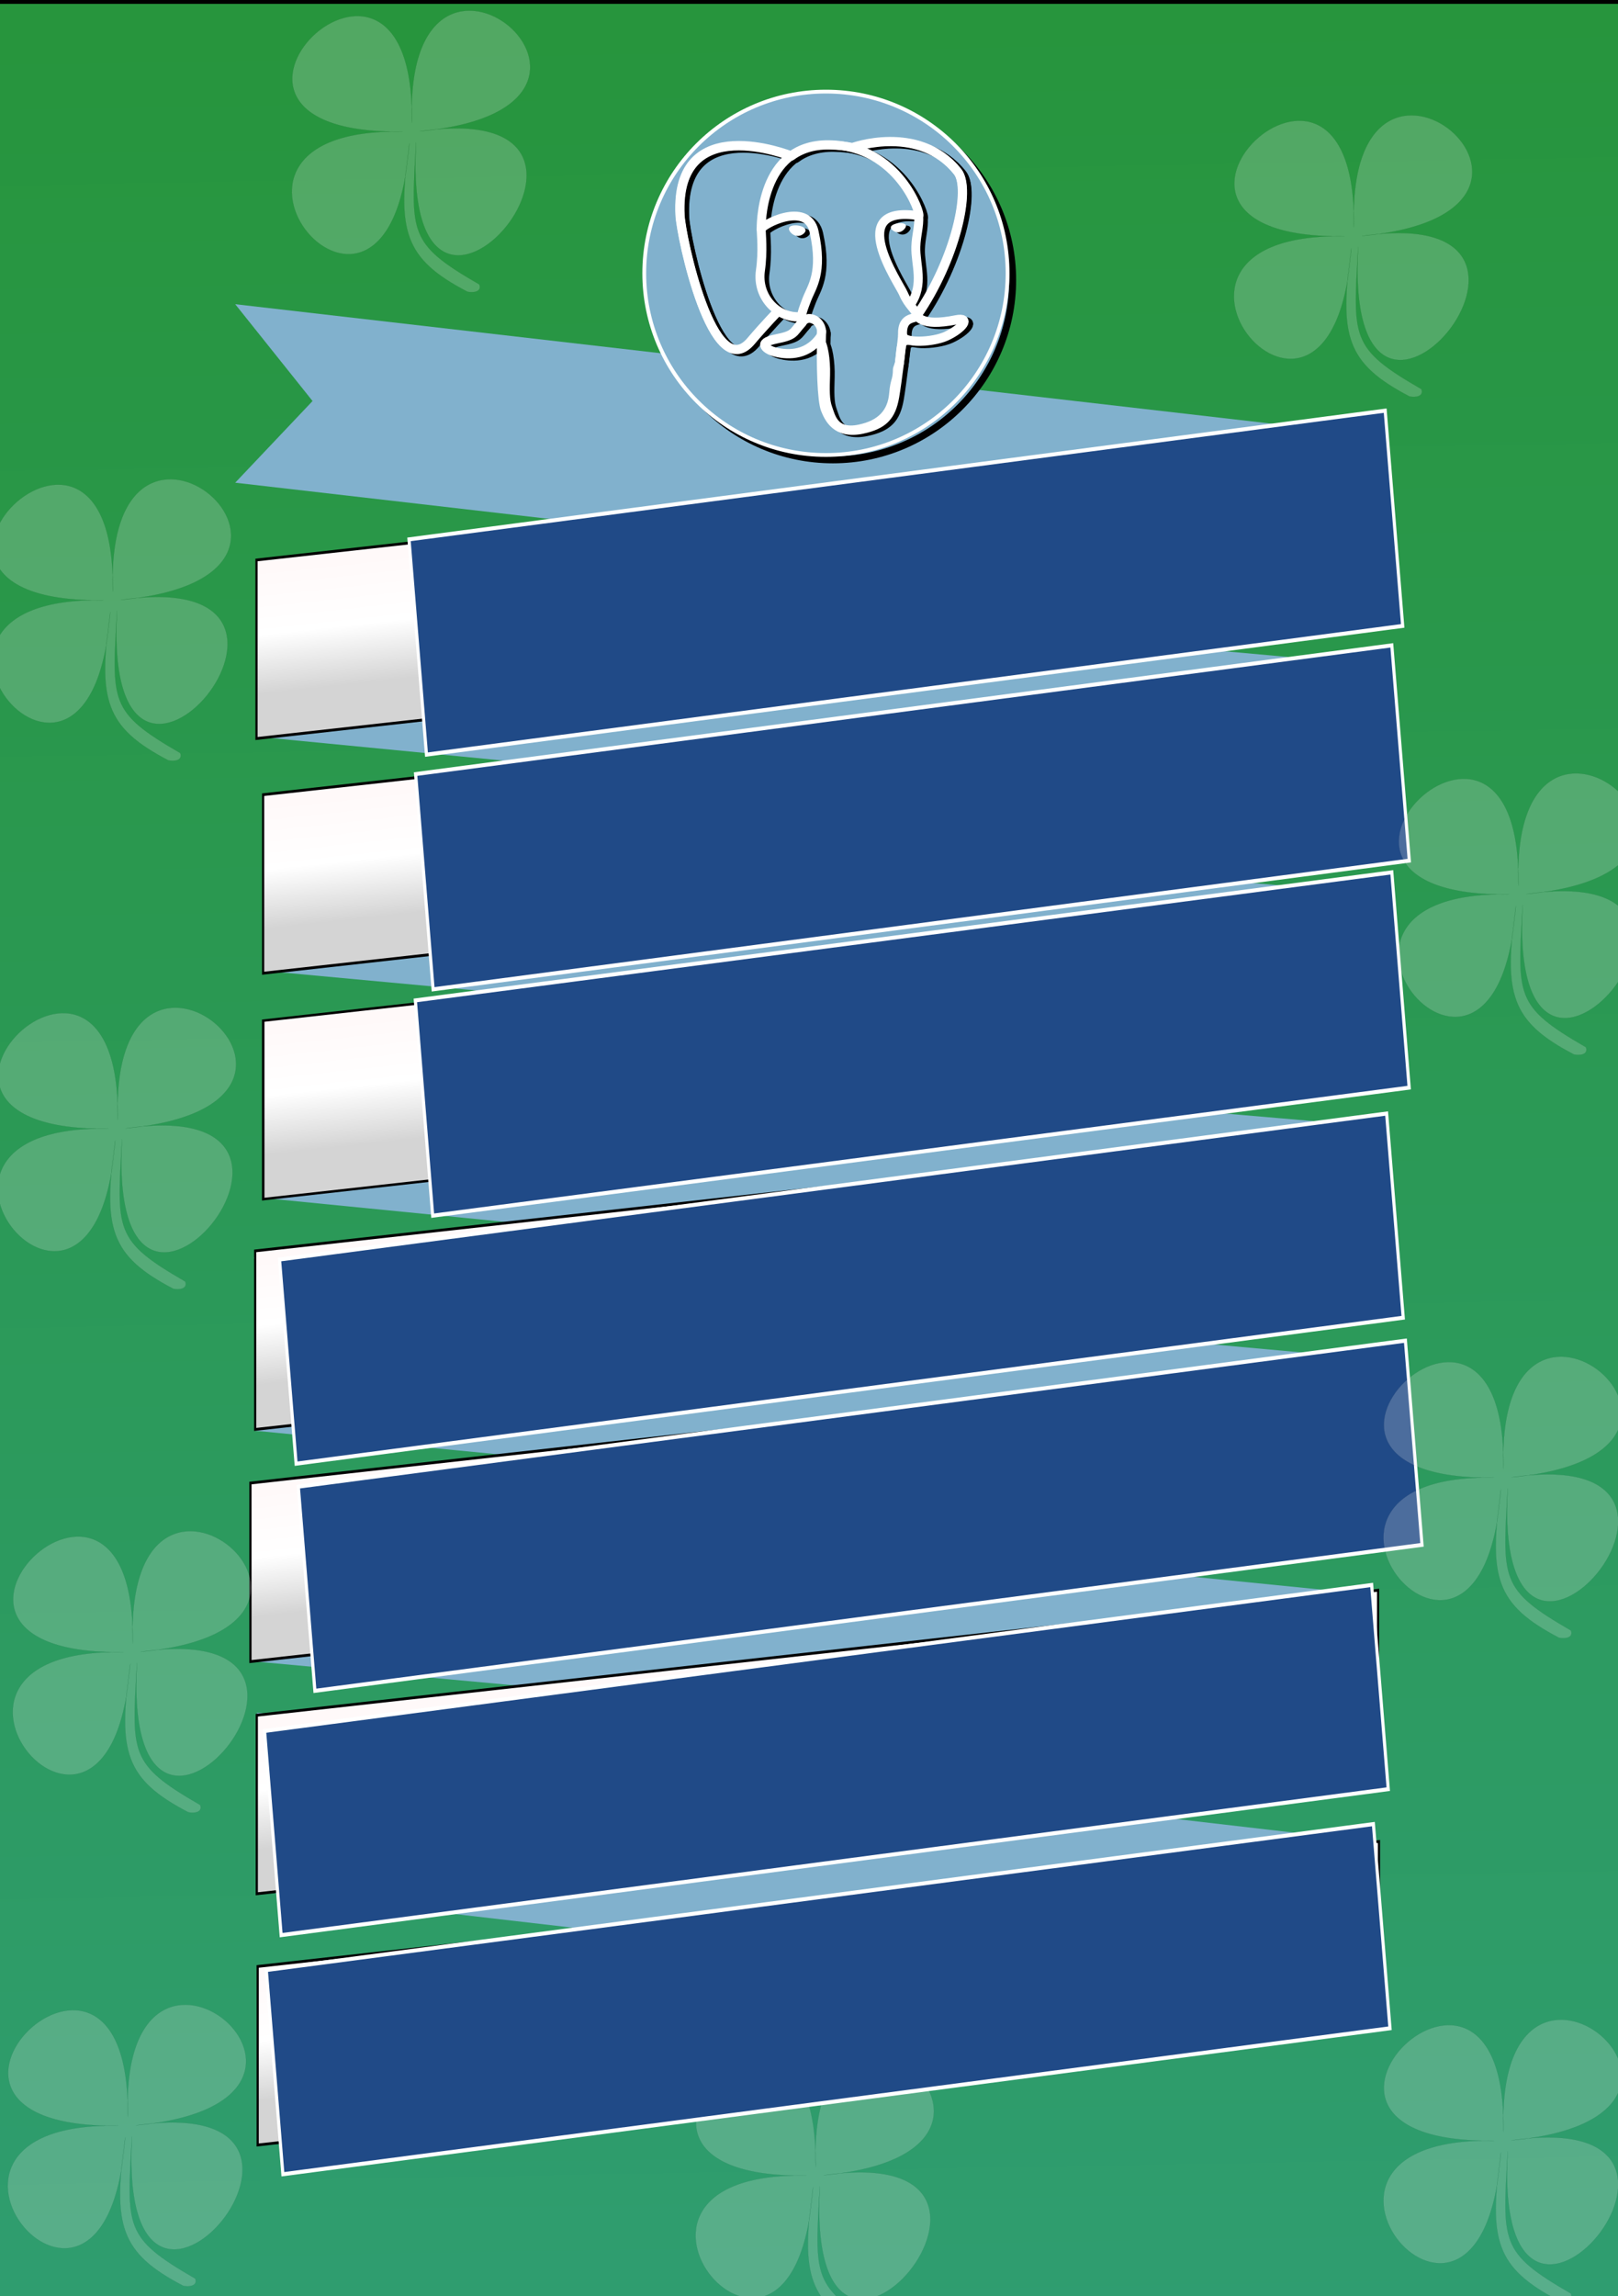 <?xml version="1.0" encoding="UTF-8" standalone="no"?>
<!-- Created with Inkscape (http://www.inkscape.org/) -->

<svg
   xmlns:dc="http://purl.org/dc/elements/1.1/"
   xmlns:cc="http://creativecommons.org/ns#"
   xmlns:rdf="http://www.w3.org/1999/02/22-rdf-syntax-ns#"
   xmlns:svg="http://www.w3.org/2000/svg"
   xmlns="http://www.w3.org/2000/svg"
   xmlns:xlink="http://www.w3.org/1999/xlink"
   xmlns:sodipodi="http://sodipodi.sourceforge.net/DTD/sodipodi-0.dtd"
   xmlns:inkscape="http://www.inkscape.org/namespaces/inkscape"
   width="524.409"
   height="744.094"
   id="svg4103"
   version="1.1"
   inkscape:version="0.48.4 r9939"
   sodipodi:docname="flyer_pgconfeu_2013.v3.svg">
  <defs
     id="defs4105">
    <linearGradient
       id="linearGradient3889">
      <stop
         id="stop3891"
         offset="0"
         style="stop-color:#27953d;stop-opacity:1;" />
      <stop
         style="stop-color:#2f9d70;stop-opacity:1;"
         offset="0.99"
         id="stop3893" />
      <stop
         id="stop3895"
         offset="1"
         style="stop-color:#21b672;stop-opacity:0;" />
    </linearGradient>
    <linearGradient
       id="linearGradient4958">
      <stop
         style="stop-color:#fff9f9;stop-opacity:1;"
         offset="0"
         id="stop4960" />
      <stop
         id="stop4962"
         offset="0.526"
         style="stop-color:#ffffff;stop-opacity:1;" />
      <stop
         id="stop4964"
         offset="1"
         style="stop-color:#d4d4d4;stop-opacity:1;" />
    </linearGradient>
    <linearGradient
       id="linearGradient4874">
      <stop
         style="stop-color:#477ec6;stop-opacity:1;"
         offset="0"
         id="stop4876" />
      <stop
         id="stop4882"
         offset="0.99"
         style="stop-color:#1f4a87;stop-opacity:1" />
      <stop
         style="stop-color:#3364a4;stop-opacity:0;"
         offset="1"
         id="stop4878" />
    </linearGradient>
    <linearGradient
       id="linearGradient4866">
      <stop
         style="stop-color:#1b4181;stop-opacity:1;"
         offset="0"
         id="stop4868" />
      <stop
         style="stop-color:#1d4145;stop-opacity:1;"
         offset="1"
         id="stop4870" />
    </linearGradient>
    <linearGradient
       id="linearGradient4666">
      <stop
         id="stop4954"
         offset="0"
         style="stop-color:#fff9f9;stop-opacity:1;" />
      <stop
         style="stop-color:#ffffff;stop-opacity:1;"
         offset="0.75"
         id="stop4956" />
      <stop
         style="stop-color:#9c9c9c;stop-opacity:1;"
         offset="1"
         id="stop4670" />
    </linearGradient>
    <linearGradient
       inkscape:collect="always"
       xlink:href="#linearGradient4958"
       id="linearGradient4672"
       x1="111.591"
       y1="223.913"
       x2="115.839"
       y2="273.584"
       gradientUnits="userSpaceOnUse" />
    <linearGradient
       inkscape:collect="always"
       xlink:href="#linearGradient4958"
       id="linearGradient4676"
       x1="365.978"
       y1="289.16"
       x2="375.869"
       y2="383.104"
       gradientUnits="userSpaceOnUse"
       gradientTransform="translate(-1.616,1.616)" />
    <linearGradient
       inkscape:collect="always"
       xlink:href="#linearGradient4958"
       id="linearGradient4678"
       x1="379.11"
       y1="473.048"
       x2="396.072"
       y2="624.571"
       gradientUnits="userSpaceOnUse" />
    <linearGradient
       inkscape:collect="always"
       xlink:href="#linearGradient4666"
       id="linearGradient4680"
       x1="367.998"
       y1="567.517"
       x2="398.092"
       y2="700.857"
       gradientUnits="userSpaceOnUse" />
    <linearGradient
       inkscape:collect="always"
       xlink:href="#linearGradient4666"
       id="linearGradient4682"
       x1="370.726"
       y1="659.413"
       x2="388.909"
       y2="776.591"
       gradientUnits="userSpaceOnUse" />
    <linearGradient
       inkscape:collect="always"
       xlink:href="#linearGradient4666"
       id="linearGradient4684"
       x1="372.039"
       y1="755.445"
       x2="397.082"
       y2="881.715"
       gradientUnits="userSpaceOnUse"
       gradientTransform="translate(2,10)" />
    <filter
       inkscape:collect="always"
       id="filter4802"
       color-interpolation-filters="sRGB">
      <feGaussianBlur
         inkscape:collect="always"
         stdDeviation="1.936"
         id="feGaussianBlur4804" />
    </filter>
    <linearGradient
       inkscape:collect="always"
       xlink:href="#linearGradient3889"
       id="linearGradient4880"
       x1="317.143"
       y1="-53.352"
       x2="337.143"
       y2="1109.505"
       gradientUnits="userSpaceOnUse"
       gradientTransform="matrix(0.627,0,0,0.643,45.341,352.152)" />
    <linearGradient
       inkscape:collect="always"
       xlink:href="#linearGradient4958"
       id="linearGradient5863"
       gradientUnits="userSpaceOnUse"
       x1="373.049"
       y1="382.619"
       x2="381.858"
       y2="450.042" />
    <linearGradient
       inkscape:collect="always"
       xlink:href="#linearGradient4958-8"
       id="linearGradient4672-4"
       x1="111.591"
       y1="223.913"
       x2="115.839"
       y2="273.584"
       gradientUnits="userSpaceOnUse" />
    <linearGradient
       id="linearGradient4958-8">
      <stop
         style="stop-color:#fff9f9;stop-opacity:1;"
         offset="0"
         id="stop4960-9" />
      <stop
         id="stop4962-0"
         offset="0.526"
         style="stop-color:#ffffff;stop-opacity:1;" />
      <stop
         id="stop4964-2"
         offset="1"
         style="stop-color:#d4d4d4;stop-opacity:1;" />
    </linearGradient>
    <linearGradient
       inkscape:collect="always"
       xlink:href="#linearGradient4958-8-7"
       id="linearGradient4672-4-8"
       x1="111.591"
       y1="223.913"
       x2="115.839"
       y2="273.584"
       gradientUnits="userSpaceOnUse" />
    <linearGradient
       id="linearGradient4958-8-7">
      <stop
         style="stop-color:#fff9f9;stop-opacity:1;"
         offset="0"
         id="stop4960-9-4" />
      <stop
         id="stop4962-0-5"
         offset="0.526"
         style="stop-color:#ffffff;stop-opacity:1;" />
      <stop
         id="stop4964-2-3"
         offset="1"
         style="stop-color:#d4d4d4;stop-opacity:1;" />
    </linearGradient>
    <linearGradient
       inkscape:collect="always"
       xlink:href="#linearGradient4958-8-2"
       id="linearGradient4672-4-4"
       x1="111.591"
       y1="223.913"
       x2="115.839"
       y2="273.584"
       gradientUnits="userSpaceOnUse" />
    <linearGradient
       id="linearGradient4958-8-2">
      <stop
         style="stop-color:#fff9f9;stop-opacity:1;"
         offset="0"
         id="stop4960-9-3" />
      <stop
         id="stop4962-0-8"
         offset="0.526"
         style="stop-color:#ffffff;stop-opacity:1;" />
      <stop
         id="stop4964-2-1"
         offset="1"
         style="stop-color:#d4d4d4;stop-opacity:1;" />
    </linearGradient>
    <linearGradient
       inkscape:collect="always"
       xlink:href="#linearGradient4958-8-7"
       id="linearGradient6968"
       gradientUnits="userSpaceOnUse"
       x1="111.591"
       y1="223.913"
       x2="115.839"
       y2="273.584" />
    <linearGradient
       inkscape:collect="always"
       xlink:href="#linearGradient4958-8-2"
       id="linearGradient6970"
       gradientUnits="userSpaceOnUse"
       x1="111.591"
       y1="223.913"
       x2="115.839"
       y2="273.584" />
    <linearGradient
       inkscape:collect="always"
       xlink:href="#linearGradient4958-8-7"
       id="linearGradient6983"
       gradientUnits="userSpaceOnUse"
       x1="111.591"
       y1="223.913"
       x2="115.839"
       y2="273.584"
       gradientTransform="matrix(0.636,0,0,0.81,30.768,458.943)" />
    <linearGradient
       inkscape:collect="always"
       xlink:href="#linearGradient4958-8-2"
       id="linearGradient6985"
       gradientUnits="userSpaceOnUse"
       x1="111.591"
       y1="223.913"
       x2="115.839"
       y2="273.584" />
    <linearGradient
       inkscape:collect="always"
       xlink:href="#linearGradient4958-8-2"
       id="linearGradient7026"
       gradientUnits="userSpaceOnUse"
       x1="111.591"
       y1="223.913"
       x2="115.839"
       y2="273.584" />
    <linearGradient
       inkscape:collect="always"
       xlink:href="#linearGradient4958-8-2-9"
       id="linearGradient6985-2"
       gradientUnits="userSpaceOnUse"
       x1="111.591"
       y1="223.913"
       x2="115.839"
       y2="273.584" />
    <linearGradient
       id="linearGradient4958-8-2-9">
      <stop
         style="stop-color:#fff9f9;stop-opacity:1;"
         offset="0"
         id="stop4960-9-3-5" />
      <stop
         id="stop4962-0-8-2"
         offset="0.526"
         style="stop-color:#ffffff;stop-opacity:1;" />
      <stop
         id="stop4964-2-1-5"
         offset="1"
         style="stop-color:#d4d4d4;stop-opacity:1;" />
    </linearGradient>
    <linearGradient
       gradientTransform="translate(3.231,92.892)"
       y2="273.584"
       x2="115.839"
       y1="223.913"
       x1="111.591"
       gradientUnits="userSpaceOnUse"
       id="linearGradient7048"
       xlink:href="#linearGradient4958-8-2-9"
       inkscape:collect="always" />
    <linearGradient
       inkscape:collect="always"
       xlink:href="#linearGradient4958-8-2-4"
       id="linearGradient7026-1"
       gradientUnits="userSpaceOnUse"
       x1="111.591"
       y1="223.913"
       x2="115.839"
       y2="273.584"
       gradientTransform="translate(0,2)" />
    <linearGradient
       id="linearGradient4958-8-2-4">
      <stop
         style="stop-color:#fff9f9;stop-opacity:1;"
         offset="0"
         id="stop4960-9-3-9" />
      <stop
         id="stop4962-0-8-5"
         offset="0.526"
         style="stop-color:#ffffff;stop-opacity:1;" />
      <stop
         id="stop4964-2-1-2"
         offset="1"
         style="stop-color:#d4d4d4;stop-opacity:1;" />
    </linearGradient>
    <radialGradient
       cx="399.929"
       cy="370.951"
       fx="399.929"
       fy="370.951"
       gradientTransform="matrix(-1.025,0,0,-0.975,912.726,805.318)"
       gradientUnits="userSpaceOnUse"
       id="radialGradient2321"
       r="318.36"
       xlink:href="#linearGradient2307" />
    <radialGradient
       cx="399.929"
       cy="370.951"
       fx="399.929"
       fy="370.951"
       gradientTransform="matrix(0.998,0,0,-0.968,-9.081,825.006)"
       gradientUnits="userSpaceOnUse"
       id="radialGradient2319"
       r="318.36"
       xlink:href="#linearGradient2307" />
    <radialGradient
       cx="399.929"
       cy="370.951"
       fx="399.929"
       fy="370.951"
       gradientTransform="matrix(-1.025,0,0,0.975,918.834,-22.349)"
       gradientUnits="userSpaceOnUse"
       id="radialGradient2317"
       r="318.36"
       xlink:href="#linearGradient2307" />
    <radialGradient
       cx="399.929"
       cy="370.951"
       fx="399.929"
       fy="370.951"
       gradientTransform="scale(1.025,0.975)"
       gradientUnits="userSpaceOnUse"
       id="radialGradient2313"
       r="318.36"
       xlink:href="#linearGradient2307" />
    <linearGradient
       id="linearGradient2307">
      <stop
         id="stop2308"
         offset="0"
         stop-opacity="0"
         stop-color="#b2ff00" />
      <stop
         id="stop2315"
         offset="0.379"
         stop-opacity="0"
         stop-color="#abef0f" />
      <stop
         id="stop2314"
         offset="0.827"
         stop-opacity="0.459"
         stop-color="#abef0f" />
      <stop
         id="stop2309"
         offset="1"
         stop-color="#abef0f" />
    </linearGradient>
  </defs>
  <sodipodi:namedview
     id="base"
     pagecolor="#ffffff"
     bordercolor="#666666"
     borderopacity="1.0"
     inkscape:pageopacity="0.0"
     inkscape:pageshadow="2"
     inkscape:zoom="0.61899603"
     inkscape:cx="724.0791"
     inkscape:cy="326.61058"
     inkscape:document-units="px"
     inkscape:current-layer="layer1"
     showgrid="false"
     inkscape:window-width="1514"
     inkscape:window-height="941"
     inkscape:window-x="218"
     inkscape:window-y="21"
     inkscape:window-maximized="0"
     showguides="true"
     inkscape:guide-bbox="true">
    <sodipodi:guide
       orientation="1,0"
       position="-147.934,542.043"
       id="guide5999" />
    <sodipodi:guide
       orientation="1,0"
       position="969.312,891.767"
       id="guide7220" />
  </sodipodi:namedview>
  <g
     inkscape:label="Calque 1"
     inkscape:groupmode="layer"
     id="layer1"
     transform="translate(0,-308.268)">
    <rect
       style="fill:url(#linearGradient4880);fill-opacity:1.0;stroke:#000000;stroke-width:1.778;stroke-miterlimit:4;stroke-opacity:1;stroke-dasharray:none"
       id="rect4864"
       width="535.435"
       height="744.592"
       x="-3.009"
       y="308.629"
       inkscape:export-filename="/home/damien/Bureau/flyer_pgconfeu_2013.v3.export.png"
       inkscape:export-xdpi="68"
       inkscape:export-ydpi="68" />
    <path
       sodipodi:nodetypes="cccccc"
       inkscape:connector-curvature="0"
       id="path4142-45"
       d="M 447.252,905.373 83.182,863.246 108.15,894.623 83.182,921.091 447.252,963.218 z"
       style="fill:#81b1cd;fill-opacity:1;stroke-width:2.417;stroke-miterlimit:4"
       inkscape:export-filename="/home/damien/Bureau/flyer_pgconfeu_2013.v3.export.png"
       inkscape:export-xdpi="68"
       inkscape:export-ydpi="68" />
    <g
       id="g4145"
       transform="matrix(0.117,0,0,0.117,81.538,301.601)"
       style="opacity:0.216;fill:#eeeeee">
      <title
         id="title4147">Layer 1</title>
      <g
         id="g4149"
         style="fill:#eeeeee">
        <path
           d="m 437.024,453.799 c -34.941,243.114 -14.787,319.527 160.84,411.18 15.355,3.359 40.788,0.96 33.11,-20.154 C 431.834,730.14 442.274,703.557 455.738,450.92 412.114,1219.677 1158.592,318.523 466.207,420.689 c 711.784,-66.277 -46.43,-703.126 -22.232,-23.178 11.94,-684.772 -733.522,34.13 -25.81,24.021 -675.4,-13.739 -31.727,748.296 18.859,32.267 z"
           id="path4151"
           inkscape:connector-curvature="0"
           style="fill:#eeeeee;fill-rule:nonzero;stroke:#000000;stroke-width:0.25pt" />
        <path
           d="M 430.852,356.534 C 414.565,290.03 422.709,140.055 314.808,114.268 c -151.332,-4.072 -200.871,130.295 -185.263,195.442 38.003,96.364 177.798,86.863 278.912,93.649"
           id="path4153"
           inkscape:connector-curvature="0"
           style="fill:#eeeeee;fill-rule:evenodd;stroke-width:0.25pt" />
        <path
           d="M 449.839,344.364 C 468.161,249.358 472.233,121.778 580.133,95.99 731.465,91.918 785.076,222.213 759.288,287.36 c -54.289,96.364 -173.726,111.293 -274.84,118.08"
           id="path4155"
           inkscape:connector-curvature="0"
           style="fill:#eeeeee;fill-rule:evenodd;stroke-width:0.25pt" />
        <path
           d="M 428.153,474.239 C 412.302,540.275 401.905,723.804 296.894,749.41 172.01,779.919 101.403,620.032 116.594,555.344 153.578,459.658 316.096,434.482 414.502,427.744"
           id="path4157"
           inkscape:connector-curvature="0"
           style="fill:#eeeeee;fill-rule:evenodd;stroke-width:0.25pt" />
        <path
           d="m 462.054,484.748 c 16.287,66.505 -12.215,244.981 95.685,270.769 151.332,4.072 211.05,-181.191 195.442,-246.338 -38.003,-96.364 -163.547,-84.827 -262.625,-81.434"
           id="path4159"
           inkscape:connector-curvature="0"
           style="fill:#eeeeee;fill-rule:evenodd;stroke-width:0.25pt" />
      </g>
    </g>
    <path
       sodipodi:nodetypes="cccccc"
       inkscape:connector-curvature="0"
       id="path4142"
       d="M 441.758,448.974 76.234,406.846 101.302,438.223 76.234,464.691 441.758,506.819 z"
       style="fill:#81b1cd;fill-opacity:1;stroke-width:2.417;stroke-miterlimit:4"
       inkscape:export-filename="/home/damien/Bureau/flyer_pgconfeu_2013.v3.export.png"
       inkscape:export-xdpi="68"
       inkscape:export-ydpi="68" />
    <path
       sodipodi:nodetypes="cccccc"
       inkscape:connector-curvature="0"
       id="path4142-3"
       d="M 446.903,523.833 83.652,490.961 106.447,521.181 84.107,547.071 446.449,582.257 z"
       style="fill:#81b1cd;fill-opacity:1;stroke-width:2.417;stroke-miterlimit:4"
       inkscape:export-filename="/home/damien/Bureau/flyer_pgconfeu_2013.v3.export.png"
       inkscape:export-xdpi="68"
       inkscape:export-ydpi="68" />
    <path
       style="fill:#81b1cd;fill-opacity:1;stroke-width:2.417;stroke-miterlimit:4"
       d="M 446.903,597.875 86.196,567.547 106.447,595.222 86.287,622.929 446.449,656.298 z"
       id="path5861"
       inkscape:connector-curvature="0"
       sodipodi:nodetypes="cccccc"
       inkscape:export-filename="/home/damien/Bureau/flyer_pgconfeu_2013.v3.export.png"
       inkscape:export-xdpi="68"
       inkscape:export-ydpi="68" />
    <path
       sodipodi:nodetypes="cccccc"
       inkscape:connector-curvature="0"
       id="path5981"
       d="M 445.45,673.271 92.127,642.942 104.993,670.618 85.585,696.508 444.995,732.058 z"
       style="fill:#81b1cd;fill-opacity:1;stroke-width:2.417;stroke-miterlimit:4"
       inkscape:export-filename="/home/damien/Bureau/flyer_pgconfeu_2013.v3.export.png"
       inkscape:export-xdpi="68"
       inkscape:export-ydpi="68" />
    <path
       style="fill:#81b1cd;fill-opacity:1;stroke-width:2.417;stroke-miterlimit:4"
       d="M 445.45,748.667 82.198,715.794 104.993,746.014 82.653,771.904 444.995,807.09 z"
       id="path5983"
       inkscape:connector-curvature="0"
       sodipodi:nodetypes="cccccc"
       inkscape:export-filename="/home/damien/Bureau/flyer_pgconfeu_2013.v3.export.png"
       inkscape:export-xdpi="68"
       inkscape:export-ydpi="68" />
    <path
       sodipodi:nodetypes="cccccc"
       inkscape:connector-curvature="0"
       id="path4142-4"
       d="m 446.269,825.193 -365.01,-36.474 25.067,31.377 -25.067,26.468 363.468,33.39 z"
       style="fill:#81b1cd;fill-opacity:1;stroke-width:2.417;stroke-miterlimit:4"
       inkscape:export-filename="/home/damien/Bureau/flyer_pgconfeu_2013.v3.export.png"
       inkscape:export-xdpi="68"
       inkscape:export-ydpi="68" />
    <g
       id="g6823"
       transform="matrix(0.636,0,0,0.81,28.623,309.621)"
       inkscape:export-filename="/home/damien/Bureau/flyer_pgconfeu_2013.v3.export.png"
       inkscape:export-xdpi="68"
       inkscape:export-ydpi="68">
      <path
         sodipodi:nodetypes="ccccc"
         inkscape:connector-curvature="0"
         id="rect4111"
         d="m 85.714,222.362 571.429,-50 0,71.429 -571.429,50 z"
         style="fill:url(#linearGradient4672);fill-opacity:1;stroke:#000000;stroke-width:1.117;stroke-miterlimit:4;stroke-opacity:1;stroke-dasharray:none" />
      <flowRoot
         inkscape:transform-center-x="-0.1885421"
         inkscape:transform-center-y="14.140521"
         transform="matrix(0.995,-0.103,0.103,0.995,-23.928,14.198)"
         style="font-size:64px;font-style:normal;font-variant:normal;font-weight:bold;font-stretch:normal;line-height:125%;letter-spacing:0px;word-spacing:0px;fill:#204a87;fill-opacity:1;stroke:#ffffff;stroke-width:1.6;stroke-miterlimit:4;stroke-opacity:1;stroke-dasharray:none;font-family:Ubuntu;-inkscape-font-specification:Ubuntu Bold"
         id="flowRoot4686"
         xml:space="preserve"><flowRegion
           id="flowRegion4688"><rect
             style="font-size:64px;font-style:normal;font-variant:normal;font-weight:bold;font-stretch:normal;fill:#204a87;fill-opacity:1;stroke:#ffffff;stroke-width:1.6;stroke-miterlimit:4;stroke-opacity:1;stroke-dasharray:none;font-family:Ubuntu;-inkscape-font-specification:Ubuntu Bold"
             y="218.076"
             x="165.714"
             height="86.551"
             width="499.975"
             id="rect4690" /></flowRegion><flowPara
           style="font-size:64px;font-style:normal;font-variant:normal;font-weight:bold;font-stretch:normal;fill:#204a87;fill-opacity:1;font-family:Ubuntu;-inkscape-font-specification:Ubuntu Bold"
           id="flowPara4692">POSTGRESQL</flowPara></flowRoot>    </g>
    <g
       id="g7166"
       transform="matrix(0.614,0,0,0.614,71.318,358.538)"
       inkscape:export-filename="/home/damien/Bureau/flyer_pgconfeu_2013.v3.export.png"
       inkscape:export-xdpi="68"
       inkscape:export-ydpi="68"
       style="fill:#81b1cd;fill-opacity:1">
      <path
         sodipodi:type="arc"
         style="fill:#81b1cd;stroke:#000000;stroke-width:2.8;stroke-miterlimit:4;stroke-opacity:1;stroke-dasharray:none;filter:url(#filter4802);fill-opacity:1"
         id="path4756"
         sodipodi:cx="330.31989"
         sodipodi:cy="166.4584"
         sodipodi:rx="71.720833"
         sodipodi:ry="71.720833"
         d="m 402.041,166.458 c 0,39.61 -32.111,71.721 -71.721,71.721 -39.61,0 -71.721,-32.111 -71.721,-71.721 0,-39.61 32.111,-71.721 71.721,-71.721 39.61,0 71.721,32.111 71.721,71.721 z"
         transform="matrix(1.323,0,0,1.323,-113.525,-154.299)" />
      <path
         transform="matrix(1.337,0,0,1.337,-121.817,-160.194)"
         d="m 402.041,166.458 c 0,39.61 -32.111,71.721 -71.721,71.721 -39.61,0 -71.721,-32.111 -71.721,-71.721 0,-39.61 32.111,-71.721 71.721,-71.721 39.61,0 71.721,32.111 71.721,71.721 z"
         sodipodi:ry="71.720833"
         sodipodi:rx="71.720833"
         sodipodi:cy="166.4584"
         sodipodi:cx="330.31989"
         id="path4754"
         style="fill:#81b1cd;fill-opacity:1;stroke:#ffffff;stroke-width:1.5;stroke-miterlimit:4;stroke-opacity:1;stroke-dasharray:none"
         sodipodi:type="arc" />
    </g>
    <path
       inkscape:connector-curvature="0"
       d=""
       style="fill:none;stroke:#000000;stroke-width:0.806;stroke-linecap:round;stroke-linejoin:round;stroke-miterlimit:4;stroke-opacity:0.969"
       id="path4998" />
    <g
       id="g7194"
       transform="matrix(0.652,0,0,0.652,24.05,348.725)"
       inkscape:export-filename="/home/damien/Bureau/flyer_pgconfeu_2013.v3.export.png"
       inkscape:export-xdpi="68"
       inkscape:export-ydpi="68">
      <g
         style="fill:#000000;stroke:#000000"
         id="g7170"
         transform="matrix(0.358,0,0,0.351,296.548,2.992)">
        <path
           inkscape:connector-curvature="0"
           style="fill:#000000;fill-opacity:0;fill-rule:nonzero;stroke:#000000;stroke-width:12.465;stroke-linecap:round;stroke-linejoin:round;stroke-miterlimit:4;stroke-opacity:1"
           d="m 402.395,271.23 c -50.302,10.376 -53.76,-6.655 -53.76,-6.655 53.111,-78.808 75.313,-178.843 56.153,-203.326 -52.27,-66.785 -142.752,-35.2 -144.262,-34.38 l -0.486,0.087 c -9.938,-2.063 -21.06,-3.292 -33.56,-3.496 -22.761,-0.373 -40.026,5.967 -53.127,15.902 0,0 -161.411,-66.495 -153.904,83.63 1.597,31.938 45.776,241.657 98.471,178.312 19.26,-23.163 37.869,-42.748 37.869,-42.748 9.243,6.14 20.308,9.272 31.908,8.147 l 0.901,-0.765 c -0.28,2.876 -0.152,5.689 0.361,9.019 -13.575,15.167 -9.586,17.83 -36.723,23.416 -27.459,5.659 -11.328,15.734 -0.796,18.367 12.768,3.193 42.307,7.716 62.266,-20.224 l -0.796,3.188 c 5.319,4.26 9.054,27.711 8.428,48.969 -0.626,21.259 -1.044,35.854 3.147,47.254 4.191,11.4 8.368,37.05 44.042,29.406 29.809,-6.388 45.256,-22.942 47.405,-50.555 1.525,-19.631 4.976,-16.729 5.194,-34.28 l 2.768,-8.309 c 3.192,-26.611 0.507,-35.196 18.872,-31.203 l 4.463,0.392 c 13.517,0.615 31.208,-2.174 41.591,-7 22.358,-10.376 35.618,-27.7 13.573,-23.148 l 0.002,0 z"
           id="path7172" />
        <path
           inkscape:connector-curvature="0"
           d="m 215.866,286.484 c -1.385,49.516 0.348,99.377 5.193,111.495 4.848,12.118 15.223,35.688 50.9,28.045 29.806,-6.39 40.651,-18.756 45.357,-46.051 3.466,-20.082 10.148,-75.854 11.005,-87.281"
           id="path7174"
           style="fill:#000000;fill-opacity:0;fill-rule:nonzero;stroke:#000000;stroke-width:12.465;stroke-linecap:round;stroke-linejoin:round;stroke-miterlimit:4;stroke-opacity:1" />
        <path
           inkscape:connector-curvature="0"
           d="m 173.104,38.256 c 0,0 -161.521,-66.016 -154.012,84.109 1.597,31.938 45.779,241.664 98.473,178.316 19.256,-23.166 36.671,-41.335 36.671,-41.335"
           id="path7176"
           style="fill:#000000;fill-opacity:0;fill-rule:nonzero;stroke:#000000;stroke-width:12.465;stroke-linecap:round;stroke-linejoin:round;stroke-miterlimit:4;stroke-opacity:1" />
        <path
           inkscape:connector-curvature="0"
           d="m 260.349,26.207 c -5.591,1.753 89.848,-34.889 144.087,34.417 19.159,24.484 -3.043,124.519 -56.153,203.329"
           id="path7178"
           style="fill:#000000;fill-opacity:0;fill-rule:nonzero;stroke:#000000;stroke-width:12.465;stroke-linecap:round;stroke-linejoin:round;stroke-miterlimit:4;stroke-opacity:1" />
        <path
           inkscape:connector-curvature="0"
           style="fill:#000000;fill-opacity:0;fill-rule:nonzero;stroke:#000000;stroke-width:12.465;stroke-linecap:round;stroke-linejoin:bevel;stroke-miterlimit:4;stroke-opacity:1"
           d="m 348.282,263.953 c 0,0 3.461,17.036 53.764,6.653 22.04,-4.552 8.776,12.774 -13.577,23.155 -18.345,8.514 -59.474,10.696 -60.146,-1.069 -1.729,-30.355 21.647,-21.133 19.96,-28.739 -1.525,-6.85 -11.979,-13.573 -18.894,-30.338 -6.037,-14.633 -82.796,-126.849 21.287,-110.183 3.813,-0.789 -27.146,-99.002 -124.553,-100.599 -97.385,-1.597 -94.19,119.762 -94.19,119.762"
           id="path7180" />
        <path
           inkscape:connector-curvature="0"
           d="m 188.604,274.334 c -13.577,15.166 -9.584,17.829 -36.723,23.417 -27.459,5.66 -11.326,15.733 -0.797,18.365 12.768,3.195 42.307,7.718 62.266,-20.229 6.078,-8.509 -0.036,-22.086 -8.385,-25.547 -4.034,-1.671 -9.428,-3.765 -16.361,3.994 l 0,0 z"
           id="path7182"
           style="fill:#000000;fill-opacity:0;fill-rule:nonzero;stroke:#000000;stroke-width:12.465;stroke-linecap:round;stroke-linejoin:round;stroke-miterlimit:4;stroke-opacity:1" />
        <path
           inkscape:connector-curvature="0"
           d="m 187.715,274.069 c -1.368,-8.917 2.93,-19.528 7.536,-31.942 6.922,-18.626 22.893,-37.255 10.117,-96.339 -9.523,-44.029 -73.396,-9.163 -73.436,-3.193 -0.039,5.968 2.889,30.26 -1.067,58.548 -5.162,36.913 23.488,68.132 56.479,64.938"
           id="path7184"
           style="fill:#000000;fill-opacity:0;fill-rule:nonzero;stroke:#000000;stroke-width:12.465;stroke-linecap:round;stroke-linejoin:round;stroke-miterlimit:4;stroke-opacity:1" />
        <path
           inkscape:connector-curvature="0"
           style="fill:#000000;fill-opacity:1;fill-rule:nonzero;stroke:#000000;stroke-width:4.155;stroke-linecap:butt;stroke-linejoin:miter;stroke-miterlimit:4;stroke-opacity:1"
           d="m 172.517,141.7 c -0.288,2.039 3.733,7.48 8.976,8.207 5.234,0.73 9.714,-3.522 9.998,-5.559 0.284,-2.039 -3.732,-4.285 -8.977,-5.015 -5.237,-0.731 -9.719,0.333 -9.996,2.367 l -0.001,0 z"
           id="path7186" />
        <path
           inkscape:connector-curvature="0"
           style="fill:#000000;fill-opacity:1;fill-rule:nonzero;stroke:#000000;stroke-width:2.078;stroke-linecap:butt;stroke-linejoin:miter;stroke-miterlimit:4;stroke-opacity:1"
           d="m 331.941,137.543 c 0.284,2.039 -3.732,7.48 -8.976,8.207 -5.238,0.73 -9.718,-3.522 -10.005,-5.559 -0.277,-2.039 3.74,-4.285 8.979,-5.015 5.239,-0.73 9.718,0.333 10.002,2.368 l 0,-0.001 z"
           id="path7188" />
        <path
           inkscape:connector-curvature="0"
           d="m 350.676,123.432 c 0.863,15.994 -3.445,26.888 -3.988,43.914 -0.804,24.748 11.799,53.074 -7.191,81.435"
           id="path7190"
           style="fill:#000000;fill-opacity:0;fill-rule:nonzero;stroke:#000000;stroke-width:12.465;stroke-linecap:round;stroke-linejoin:round;stroke-miterlimit:4;stroke-opacity:1" />
        <path
           inkscape:connector-curvature="0"
           d=""
           style="fill:#000000;fill-rule:nonzero;stroke:#000000;stroke-width:3;stroke-linecap:round;stroke-linejoin:round;stroke-miterlimit:4"
           id="path7192" />
      </g>
      <g
         transform="matrix(0.358,0,0,0.351,294.263,1.849)"
         id="g3619">
        <path
           id="path2464"
           d="m 402.395,271.23 c -50.302,10.376 -53.76,-6.655 -53.76,-6.655 53.111,-78.808 75.313,-178.843 56.153,-203.326 -52.27,-66.785 -142.752,-35.2 -144.262,-34.38 l -0.486,0.087 c -9.938,-2.063 -21.06,-3.292 -33.56,-3.496 -22.761,-0.373 -40.026,5.967 -53.127,15.902 0,0 -161.411,-66.495 -153.904,83.63 1.597,31.938 45.776,241.657 98.471,178.312 19.26,-23.163 37.869,-42.748 37.869,-42.748 9.243,6.14 20.308,9.272 31.908,8.147 l 0.901,-0.765 c -0.28,2.876 -0.152,5.689 0.361,9.019 -13.575,15.167 -9.586,17.83 -36.723,23.416 -27.459,5.659 -11.328,15.734 -0.796,18.367 12.768,3.193 42.307,7.716 62.266,-20.224 l -0.796,3.188 c 5.319,4.26 9.054,27.711 8.428,48.969 -0.626,21.259 -1.044,35.854 3.147,47.254 4.191,11.4 8.368,37.05 44.042,29.406 29.809,-6.388 45.256,-22.942 47.405,-50.555 1.525,-19.631 4.976,-16.729 5.194,-34.28 l 2.768,-8.309 c 3.192,-26.611 0.507,-35.196 18.872,-31.203 l 4.463,0.392 c 13.517,0.615 31.208,-2.174 41.591,-7 22.358,-10.376 35.618,-27.7 13.573,-23.148 l 0.002,0 z"
           style="fill:#ffffff;fill-opacity:0;fill-rule:nonzero;stroke:#ffffff;stroke-width:12.465;stroke-linecap:round;stroke-linejoin:round;stroke-miterlimit:4;stroke-opacity:1"
           inkscape:connector-curvature="0" />
        <path
           style="fill:#ffffff;fill-opacity:0;fill-rule:nonzero;stroke:#ffffff;stroke-width:12.465;stroke-linecap:round;stroke-linejoin:round;stroke-miterlimit:4;stroke-opacity:1"
           id="path2466"
           d="m 215.866,286.484 c -1.385,49.516 0.348,99.377 5.193,111.495 4.848,12.118 15.223,35.688 50.9,28.045 29.806,-6.39 40.651,-18.756 45.357,-46.051 3.466,-20.082 10.148,-75.854 11.005,-87.281"
           inkscape:connector-curvature="0" />
        <path
           style="fill:#ffffff;fill-opacity:0;fill-rule:nonzero;stroke:#ffffff;stroke-width:12.465;stroke-linecap:round;stroke-linejoin:round;stroke-miterlimit:4;stroke-opacity:1"
           id="path2468"
           d="m 173.104,38.256 c 0,0 -161.521,-66.016 -154.012,84.109 1.597,31.938 45.779,241.664 98.473,178.316 19.256,-23.166 36.671,-41.335 36.671,-41.335"
           inkscape:connector-curvature="0" />
        <path
           style="fill:#ffffff;fill-opacity:0;fill-rule:nonzero;stroke:#ffffff;stroke-width:12.465;stroke-linecap:round;stroke-linejoin:round;stroke-miterlimit:4;stroke-opacity:1"
           id="path2470"
           d="m 260.349,26.207 c -5.591,1.753 89.848,-34.889 144.087,34.417 19.159,24.484 -3.043,124.519 -56.153,203.329"
           inkscape:connector-curvature="0" />
        <path
           id="path2472"
           d="m 348.282,263.953 c 0,0 3.461,17.036 53.764,6.653 22.04,-4.552 8.776,12.774 -13.577,23.155 -18.345,8.514 -59.474,10.696 -60.146,-1.069 -1.729,-30.355 21.647,-21.133 19.96,-28.739 -1.525,-6.85 -11.979,-13.573 -18.894,-30.338 -6.037,-14.633 -82.796,-126.849 21.287,-110.183 3.813,-0.789 -27.146,-99.002 -124.553,-100.599 -97.385,-1.597 -94.19,119.762 -94.19,119.762"
           style="fill:#ffffff;fill-opacity:0;fill-rule:nonzero;stroke:#ffffff;stroke-width:12.465;stroke-linecap:round;stroke-linejoin:bevel;stroke-miterlimit:4;stroke-opacity:1"
           inkscape:connector-curvature="0" />
        <path
           style="fill:#ffffff;fill-opacity:0;fill-rule:nonzero;stroke:#ffffff;stroke-width:12.465;stroke-linecap:round;stroke-linejoin:round;stroke-miterlimit:4;stroke-opacity:1"
           id="path2474"
           d="m 188.604,274.334 c -13.577,15.166 -9.584,17.829 -36.723,23.417 -27.459,5.66 -11.326,15.733 -0.797,18.365 12.768,3.195 42.307,7.718 62.266,-20.229 6.078,-8.509 -0.036,-22.086 -8.385,-25.547 -4.034,-1.671 -9.428,-3.765 -16.361,3.994 l 0,0 z"
           inkscape:connector-curvature="0" />
        <path
           style="fill:#ffffff;fill-opacity:0;fill-rule:nonzero;stroke:#ffffff;stroke-width:12.465;stroke-linecap:round;stroke-linejoin:round;stroke-miterlimit:4;stroke-opacity:1"
           id="path2476"
           d="m 187.715,274.069 c -1.368,-8.917 2.93,-19.528 7.536,-31.942 6.922,-18.626 22.893,-37.255 10.117,-96.339 -9.523,-44.029 -73.396,-9.163 -73.436,-3.193 -0.039,5.968 2.889,30.26 -1.067,58.548 -5.162,36.913 23.488,68.132 56.479,64.938"
           inkscape:connector-curvature="0" />
        <path
           id="path2478"
           d="m 172.517,141.7 c -0.288,2.039 3.733,7.48 8.976,8.207 5.234,0.73 9.714,-3.522 9.998,-5.559 0.284,-2.039 -3.732,-4.285 -8.977,-5.015 -5.237,-0.731 -9.719,0.333 -9.996,2.367 l -0.001,0 z"
           style="fill:#ffffff;fill-opacity:1;fill-rule:nonzero;stroke:#ffffff;stroke-width:4.155;stroke-linecap:butt;stroke-linejoin:miter;stroke-miterlimit:4;stroke-opacity:1"
           inkscape:connector-curvature="0" />
        <path
           id="path2480"
           d="m 331.941,137.543 c 0.284,2.039 -3.732,7.48 -8.976,8.207 -5.238,0.73 -9.718,-3.522 -10.005,-5.559 -0.277,-2.039 3.74,-4.285 8.979,-5.015 5.239,-0.73 9.718,0.333 10.002,2.368 l 0,-0.001 z"
           style="fill:#ffffff;fill-opacity:1;fill-rule:nonzero;stroke:#ffffff;stroke-width:2.078;stroke-linecap:butt;stroke-linejoin:miter;stroke-miterlimit:4;stroke-opacity:1"
           inkscape:connector-curvature="0" />
        <path
           style="fill:#ffffff;fill-opacity:0;fill-rule:nonzero;stroke:#ffffff;stroke-width:12.465;stroke-linecap:round;stroke-linejoin:round;stroke-miterlimit:4;stroke-opacity:1"
           id="path2482"
           d="m 350.676,123.432 c 0.863,15.994 -3.445,26.888 -3.988,43.914 -0.804,24.748 11.799,53.074 -7.191,81.435"
           inkscape:connector-curvature="0" />
        <path
           id="path2484"
           style="fill-rule:nonzero;stroke:#ffffff;stroke-width:3;stroke-linecap:round;stroke-linejoin:round;stroke-miterlimit:4"
           d=""
           inkscape:connector-curvature="0" />
      </g>
    </g>
    <flowRoot
       xml:space="preserve"
       id="flowRoot5126"
       style="font-size:40px;font-style:normal;font-weight:normal;line-height:125%;letter-spacing:0px;word-spacing:0px;fill:#000000;fill-opacity:1;stroke:none;font-family:Sans"
       transform="matrix(2.094,0,0,2.094,-73.842,1054.845)"><flowRegion
         id="flowRegion5128"><rect
           id="rect5130"
           width="805.714"
           height="288.571"
           x="-20"
           y="-650.495" /></flowRegion><flowPara
         id="flowPara5132" /></flowRoot>    <g
       transform="matrix(0.636,0,0,0.81,30.768,385.678)"
       id="g6823-6"
       inkscape:export-filename="/home/damien/Bureau/flyer_pgconfeu_2013.v3.export.png"
       inkscape:export-xdpi="68"
       inkscape:export-ydpi="68">
      <path
         sodipodi:nodetypes="ccccc"
         inkscape:connector-curvature="0"
         id="rect4111-5"
         d="m 85.714,222.362 571.429,-50 0,71.429 -571.429,50 z"
         style="fill:url(#linearGradient4672-4);fill-opacity:1;stroke:#000000;stroke-width:1.117;stroke-miterlimit:4;stroke-opacity:1;stroke-dasharray:none" />
      <flowRoot
         inkscape:transform-center-x="-0.1885421"
         inkscape:transform-center-y="14.140521"
         transform="matrix(0.995,-0.103,0.103,0.995,-23.928,14.198)"
         style="font-size:64px;font-style:normal;font-variant:normal;font-weight:bold;font-stretch:normal;line-height:125%;letter-spacing:0px;word-spacing:0px;fill:#204a87;fill-opacity:1;stroke:#ffffff;stroke-width:1.6;stroke-miterlimit:4;stroke-opacity:1;stroke-dasharray:none;font-family:Ubuntu;-inkscape-font-specification:Ubuntu Bold"
         id="flowRoot4686-9"
         xml:space="preserve"><flowRegion
           id="flowRegion4688-6"><rect
             style="font-size:64px;font-style:normal;font-variant:normal;font-weight:bold;font-stretch:normal;fill:#204a87;fill-opacity:1;stroke:#ffffff;stroke-width:1.6;stroke-miterlimit:4;stroke-opacity:1;stroke-dasharray:none;font-family:Ubuntu;-inkscape-font-specification:Ubuntu Bold"
             y="218.076"
             x="165.714"
             height="86.551"
             width="499.975"
             id="rect4690-4" /></flowRegion><flowPara
           style="font-size:64px;font-style:normal;font-variant:normal;font-weight:bold;font-stretch:normal;fill:#204a87;fill-opacity:1;font-family:Ubuntu;-inkscape-font-specification:Ubuntu Bold"
           id="flowPara4692-2">CONFERENCE</flowPara></flowRoot>    </g>
    <path
       style="fill:url(#linearGradient6983);fill-opacity:1;stroke:#000000;stroke-width:0.802;stroke-miterlimit:4;stroke-opacity:1;stroke-dasharray:none"
       d="M 85.307,639.018 448.903,598.527 l 0,57.845 -363.596,40.491 z"
       id="rect4111-5-0"
       inkscape:connector-curvature="0"
       sodipodi:nodetypes="ccccc"
       inkscape:export-filename="/home/damien/Bureau/flyer_pgconfeu_2013.v3.export.png"
       inkscape:export-xdpi="68"
       inkscape:export-ydpi="68" />
    <flowRoot
       xml:space="preserve"
       id="flowRoot4686-9-6"
       style="font-size:64px;font-style:normal;font-variant:normal;font-weight:bold;font-stretch:normal;line-height:125%;letter-spacing:0px;word-spacing:0px;fill:#204a87;fill-opacity:1;stroke:#ffffff;stroke-width:1.6;stroke-miterlimit:4;stroke-opacity:1;stroke-dasharray:none;font-family:Ubuntu;-inkscape-font-specification:Ubuntu Bold"
       transform="matrix(0.633,-0.083,0.065,0.806,15.543,470.441)"
       inkscape:transform-center-y="11.451399"
       inkscape:transform-center-x="-0.11996708"
       inkscape:export-filename="/home/damien/Bureau/flyer_pgconfeu_2013.v3.export.png"
       inkscape:export-xdpi="68"
       inkscape:export-ydpi="68"><flowRegion
         id="flowRegion4688-6-2"><rect
           id="rect4690-4-5"
           width="499.975"
           height="86.551"
           x="165.714"
           y="218.076"
           style="font-size:64px;font-style:normal;font-variant:normal;font-weight:bold;font-stretch:normal;fill:#204a87;fill-opacity:1;stroke:#ffffff;stroke-width:1.6;stroke-miterlimit:4;stroke-opacity:1;stroke-dasharray:none;font-family:Ubuntu;-inkscape-font-specification:Ubuntu Bold" /></flowRegion><flowPara
         id="flowPara4692-2-4"
         style="font-size:64px;font-style:normal;font-variant:normal;font-weight:bold;font-stretch:normal;fill:#204a87;fill-opacity:1;font-family:Ubuntu;-inkscape-font-specification:Ubuntu Bold">EUROPE  2013</flowPara></flowRoot>    <g
       id="g6823-6-3"
       transform="matrix(0.636,0,0,0.81,26.656,608.743)"
       inkscape:export-filename="/home/damien/Bureau/flyer_pgconfeu_2013.v3.export.png"
       inkscape:export-xdpi="68"
       inkscape:export-ydpi="68">
      <path
         style="fill:url(#linearGradient6985);fill-opacity:1;stroke:#000000;stroke-width:1.117;stroke-miterlimit:4;stroke-opacity:1;stroke-dasharray:none"
         d="m 85.714,222.362 571.429,-50 0,71.429 -571.429,50 z"
         id="rect4111-5-2"
         inkscape:connector-curvature="0"
         sodipodi:nodetypes="ccccc" />
      <flowRoot
         xml:space="preserve"
         id="flowRoot4686-9-7"
         style="font-size:64px;font-style:normal;font-variant:normal;font-weight:bold;font-stretch:normal;text-align:center;line-height:125%;letter-spacing:0px;word-spacing:0px;text-anchor:middle;fill:#204a87;fill-opacity:1;stroke:#ffffff;stroke-width:1.6;stroke-miterlimit:4;stroke-opacity:1;stroke-dasharray:none;font-family:Ubuntu;-inkscape-font-specification:Ubuntu Bold"
         transform="matrix(0.995,-0.103,0.103,0.995,-77.24,23.891)"
         inkscape:transform-center-y="14.140521"
         inkscape:transform-center-x="-0.1885421"><flowRegion
           id="flowRegion4688-6-1"><rect
             id="rect4690-4-1"
             width="567.022"
             height="82.096"
             x="165.714"
             y="218.076"
             style="font-size:64px;font-style:normal;font-variant:normal;font-weight:bold;font-stretch:normal;text-align:center;text-anchor:middle;fill:#204a87;fill-opacity:1;stroke:#ffffff;stroke-width:1.6;stroke-miterlimit:4;stroke-opacity:1;stroke-dasharray:none;font-family:Ubuntu;-inkscape-font-specification:Ubuntu Bold" /></flowRegion><flowPara
           id="flowPara4692-2-0"
           style="font-size:52px;font-style:normal;font-variant:normal;font-weight:bold;font-stretch:normal;text-align:center;text-anchor:middle;fill:#204a87;fill-opacity:1;font-family:Ubuntu;-inkscape-font-specification:Ubuntu Bold">Oct. 29th - Nov. 1st  </flowPara></flowRoot>      <path
         style="fill:url(#linearGradient7048);fill-opacity:1;stroke:#000000;stroke-width:1.117;stroke-miterlimit:4;stroke-opacity:1;stroke-dasharray:none"
         d="m 88.945,315.255 571.429,-50 0,71.429 -571.429,50 z"
         id="rect4111-5-2-9"
         inkscape:connector-curvature="0"
         sodipodi:nodetypes="ccccc" />
      <flowRoot
         xml:space="preserve"
         id="flowRoot4686-9-7-9"
         style="font-size:64px;font-style:normal;font-variant:normal;font-weight:bold;font-stretch:normal;text-align:center;line-height:125%;letter-spacing:0px;word-spacing:0px;text-anchor:middle;fill:#204a87;fill-opacity:1;stroke:#ffffff;stroke-width:1.6;stroke-miterlimit:4;stroke-opacity:1;stroke-dasharray:none;font-family:Ubuntu;-inkscape-font-specification:Ubuntu Bold"
         transform="matrix(0.995,-0.103,0.103,0.995,-94.442,121.63)"
         inkscape:transform-center-y="14.140521"
         inkscape:transform-center-x="-0.1885421"><flowRegion
           id="flowRegion4688-6-1-1"><rect
             id="rect4690-4-1-3"
             width="567.022"
             height="82.096"
             x="165.714"
             y="218.076"
             style="font-size:64px;font-style:normal;font-variant:normal;font-weight:bold;font-stretch:normal;text-align:center;text-anchor:middle;fill:#204a87;fill-opacity:1;stroke:#ffffff;stroke-width:1.6;stroke-miterlimit:4;stroke-opacity:1;stroke-dasharray:none;font-family:Ubuntu;-inkscape-font-specification:Ubuntu Bold" /></flowRegion><flowPara
           id="flowPara4692-2-0-1"
           style="font-size:46px;font-style:normal;font-variant:normal;font-weight:bold;font-stretch:normal;text-align:center;text-anchor:middle;fill:#204a87;fill-opacity:1;font-family:Ubuntu;-inkscape-font-specification:Ubuntu Bold">trainings, talks and more</flowPara></flowRoot>    </g>
    <g
       transform="matrix(0.636,0,0,0.81,28.198,533.516)"
       id="g7014"
       inkscape:export-filename="/home/damien/Bureau/flyer_pgconfeu_2013.v3.export.png"
       inkscape:export-xdpi="68"
       inkscape:export-ydpi="68">
      <path
         sodipodi:nodetypes="ccccc"
         inkscape:connector-curvature="0"
         id="path7016"
         d="m 85.714,222.362 571.429,-50 0,71.429 -571.429,50 z"
         style="fill:url(#linearGradient7026);fill-opacity:1;stroke:#000000;stroke-width:1.117;stroke-miterlimit:4;stroke-opacity:1;stroke-dasharray:none" />
      <flowRoot
         inkscape:transform-center-x="-0.1885421"
         inkscape:transform-center-y="14.140521"
         transform="matrix(0.995,-0.103,0.103,0.995,-89.24,25.891)"
         style="font-size:64px;font-style:normal;font-variant:normal;font-weight:bold;font-stretch:normal;text-align:center;line-height:125%;letter-spacing:0px;word-spacing:0px;text-anchor:middle;fill:#204a87;fill-opacity:1;stroke:#ffffff;stroke-width:1.6;stroke-miterlimit:4;stroke-opacity:1;stroke-dasharray:none;font-family:Ubuntu;-inkscape-font-specification:Ubuntu Bold"
         id="flowRoot7018"
         xml:space="preserve"><flowRegion
           id="flowRegion7020"><rect
             style="font-size:64px;font-style:normal;font-variant:normal;font-weight:bold;font-stretch:normal;text-align:center;text-anchor:middle;fill:#204a87;fill-opacity:1;stroke:#ffffff;stroke-width:1.6;stroke-miterlimit:4;stroke-opacity:1;stroke-dasharray:none;font-family:Ubuntu;-inkscape-font-specification:Ubuntu Bold"
             y="218.076"
             x="165.714"
             height="82.096"
             width="567.022"
             id="rect7022" /></flowRegion><flowPara
           style="font-size:56px;font-style:normal;font-variant:normal;font-weight:bold;font-stretch:normal;text-align:center;text-anchor:middle;fill:#204a87;fill-opacity:1;font-family:Ubuntu;-inkscape-font-specification:Ubuntu Bold"
           id="flowPara7024">Dublin, Ireland</flowPara></flowRoot>    </g>
    <g
       id="g4204"
       transform="matrix(0.117,0,0,0.117,212.395,963.964)"
       style="opacity:0.216;fill:#eeeeee">
      <title
         id="title4206">Layer 1</title>
      <g
         id="g4208"
         style="fill:#eeeeee">
        <path
           d="m 437.024,453.799 c -34.941,243.114 -14.787,319.527 160.84,411.18 15.355,3.359 40.788,0.96 33.11,-20.154 C 431.834,730.14 442.274,703.557 455.738,450.92 412.114,1219.677 1158.592,318.523 466.207,420.689 c 711.784,-66.277 -46.43,-703.126 -22.232,-23.178 11.94,-684.772 -733.522,34.13 -25.81,24.021 -675.4,-13.739 -31.727,748.296 18.859,32.267 z"
           id="path4210"
           inkscape:connector-curvature="0"
           style="fill:#eeeeee;fill-rule:nonzero;stroke:#000000;stroke-width:0.25pt" />
        <path
           d="M 430.852,356.534 C 414.565,290.03 422.709,140.055 314.808,114.268 c -151.332,-4.072 -200.871,130.295 -185.263,195.442 38.003,96.364 177.798,86.863 278.912,93.649"
           id="path4212"
           inkscape:connector-curvature="0"
           style="fill:#eeeeee;fill-rule:evenodd;stroke-width:0.25pt" />
        <path
           d="M 449.839,344.364 C 468.161,249.358 472.233,121.778 580.133,95.99 731.465,91.918 785.076,222.213 759.288,287.36 c -54.289,96.364 -173.726,111.293 -274.84,118.08"
           id="path4214"
           inkscape:connector-curvature="0"
           style="fill:#eeeeee;fill-rule:evenodd;stroke-width:0.25pt" />
        <path
           d="M 428.153,474.239 C 412.302,540.275 401.905,723.804 296.894,749.41 172.01,779.919 101.403,620.032 116.594,555.344 153.578,459.658 316.096,434.482 414.502,427.744"
           id="path4216"
           inkscape:connector-curvature="0"
           style="fill:#eeeeee;fill-rule:evenodd;stroke-width:0.25pt" />
        <path
           d="m 462.054,484.748 c 16.287,66.505 -12.215,244.981 95.685,270.769 151.332,4.072 211.05,-181.191 195.442,-246.338 -38.003,-96.364 -163.547,-84.827 -262.625,-81.434"
           id="path4218"
           inkscape:connector-curvature="0"
           style="fill:#eeeeee;fill-rule:evenodd;stroke-width:0.25pt" />
      </g>
    </g>
    <g
       transform="matrix(0.636,0,0,0.81,28.998,763.775)"
       id="g7014-0"
       inkscape:export-filename="/home/damien/Bureau/flyer_pgconfeu_2013.v3.export.png"
       inkscape:export-xdpi="68"
       inkscape:export-ydpi="68">
      <path
         sodipodi:nodetypes="ccccc"
         inkscape:connector-curvature="0"
         id="path7016-9"
         d="m 85.714,224.362 571.429,-50 0,71.429 -571.429,50 z"
         style="fill:url(#linearGradient7026-1);fill-opacity:1;stroke:#000000;stroke-width:1.117;stroke-miterlimit:4;stroke-opacity:1;stroke-dasharray:none" />
      <flowRoot
         inkscape:transform-center-x="-0.1885421"
         inkscape:transform-center-y="14.140521"
         transform="matrix(0.995,-0.103,0.103,0.995,-97.24,25.891)"
         style="font-size:64px;font-style:normal;font-variant:normal;font-weight:bold;font-stretch:normal;text-align:center;line-height:125%;letter-spacing:0px;word-spacing:0px;text-anchor:middle;fill:#204a87;fill-opacity:1;stroke:#ffffff;stroke-width:1.6;stroke-miterlimit:4;stroke-opacity:1;stroke-dasharray:none;font-family:Ubuntu;-inkscape-font-specification:Ubuntu Bold"
         id="flowRoot7018-2"
         xml:space="preserve"><flowRegion
           id="flowRegion7020-5"><rect
             style="font-size:64px;font-style:normal;font-variant:normal;font-weight:bold;font-stretch:normal;text-align:center;text-anchor:middle;fill:#204a87;fill-opacity:1;stroke:#ffffff;stroke-width:1.6;stroke-miterlimit:4;stroke-opacity:1;stroke-dasharray:none;font-family:Ubuntu;-inkscape-font-specification:Ubuntu Bold"
             y="218.076"
             x="165.714"
             height="82.096"
             width="567.022"
             id="rect7022-8" /></flowRegion><flowPara
           style="font-size:56px;font-style:normal;font-variant:normal;font-weight:bold;font-stretch:normal;text-align:center;text-anchor:middle;fill:#204a87;fill-opacity:1;font-family:Ubuntu;-inkscape-font-specification:Ubuntu Bold"
           id="flowPara7024-7">www.pgconf.eu</flowPara></flowRoot>    </g>
    <g
       id="g4098"
       transform="matrix(0.117,0,0,0.117,386.871,335.527)"
       style="opacity:0.216;fill:#eeeeee">
      <title
         id="title4100">Layer 1</title>
      <g
         id="layer1-4"
         style="fill:#eeeeee">
        <path
           d="m 437.024,453.799 c -34.941,243.114 -14.787,319.527 160.84,411.18 15.355,3.359 40.788,0.96 33.11,-20.154 C 431.834,730.14 442.274,703.557 455.738,450.92 412.114,1219.677 1158.592,318.523 466.207,420.689 c 711.784,-66.277 -46.43,-703.126 -22.232,-23.178 11.94,-684.772 -733.522,34.13 -25.81,24.021 -675.4,-13.739 -31.727,748.296 18.859,32.267 z"
           id="path1061"
           inkscape:connector-curvature="0"
           style="fill:#eeeeee;fill-rule:nonzero;stroke:#000000;stroke-width:0.25pt" />
        <path
           d="M 430.852,356.534 C 414.565,290.03 422.709,140.055 314.808,114.268 c -151.332,-4.072 -200.871,130.295 -185.263,195.442 38.003,96.364 177.798,86.863 278.912,93.649"
           id="path2306"
           inkscape:connector-curvature="0"
           style="fill:#eeeeee;fill-rule:evenodd;stroke-width:0.25pt" />
        <path
           d="M 449.839,344.364 C 468.161,249.358 472.233,121.778 580.133,95.99 731.465,91.918 785.076,222.213 759.288,287.36 c -54.289,96.364 -173.726,111.293 -274.84,118.08"
           id="path2316"
           inkscape:connector-curvature="0"
           style="fill:#eeeeee;fill-rule:evenodd;stroke-width:0.25pt" />
        <path
           d="M 428.153,474.239 C 412.302,540.275 401.905,723.804 296.894,749.41 172.01,779.919 101.403,620.032 116.594,555.344 153.578,459.658 316.096,434.482 414.502,427.744"
           id="path2318"
           inkscape:connector-curvature="0"
           style="fill:#eeeeee;fill-rule:evenodd;stroke-width:0.25pt" />
        <path
           d="m 462.054,484.748 c 16.287,66.505 -12.215,244.981 95.685,270.769 151.332,4.072 211.05,-181.191 195.442,-246.338 -38.003,-96.364 -163.547,-84.827 -262.625,-81.434"
           id="path2320"
           inkscape:connector-curvature="0"
           style="fill:#eeeeee;fill-rule:evenodd;stroke-width:0.25pt" />
      </g>
    </g>
    <g
       style="opacity:0.216;fill:#eeeeee"
       transform="matrix(0.117,0,0,0.117,440.183,548.776)"
       id="g4129">
      <title
         id="title4131">Layer 1</title>
      <g
         style="fill:#eeeeee"
         id="g4133">
        <path
           style="fill:#eeeeee;fill-rule:nonzero;stroke:#000000;stroke-width:0.25pt"
           inkscape:connector-curvature="0"
           id="path4135"
           d="m 437.024,453.799 c -34.941,243.114 -14.787,319.527 160.84,411.18 15.355,3.359 40.788,0.96 33.11,-20.154 C 431.834,730.14 442.274,703.557 455.738,450.92 412.114,1219.677 1158.592,318.523 466.207,420.689 c 711.784,-66.277 -46.43,-703.126 -22.232,-23.178 11.94,-684.772 -733.522,34.13 -25.81,24.021 -675.4,-13.739 -31.727,748.296 18.859,32.267 z" />
        <path
           style="fill:#eeeeee;fill-rule:evenodd;stroke-width:0.25pt"
           inkscape:connector-curvature="0"
           id="path4137"
           d="M 430.852,356.534 C 414.565,290.03 422.709,140.055 314.808,114.268 c -151.332,-4.072 -200.871,130.295 -185.263,195.442 38.003,96.364 177.798,86.863 278.912,93.649" />
        <path
           style="fill:#eeeeee;fill-rule:evenodd;stroke-width:0.25pt"
           inkscape:connector-curvature="0"
           id="path4139"
           d="M 449.839,344.364 C 468.161,249.358 472.233,121.778 580.133,95.99 731.465,91.918 785.076,222.213 759.288,287.36 c -54.289,96.364 -173.726,111.293 -274.84,118.08" />
        <path
           style="fill:#eeeeee;fill-rule:evenodd;stroke-width:0.25pt"
           inkscape:connector-curvature="0"
           id="path4141"
           d="M 428.153,474.239 C 412.302,540.275 401.905,723.804 296.894,749.41 172.01,779.919 101.403,620.032 116.594,555.344 153.578,459.658 316.096,434.482 414.502,427.744" />
        <path
           style="fill:#eeeeee;fill-rule:evenodd;stroke-width:0.25pt"
           inkscape:connector-curvature="0"
           id="path4143"
           d="m 462.054,484.748 c 16.287,66.505 -12.215,244.981 95.685,270.769 151.332,4.072 211.05,-181.191 195.442,-246.338 -38.003,-96.364 -163.547,-84.827 -262.625,-81.434" />
      </g>
    </g>
    <g
       id="g4172"
       transform="matrix(0.117,0,0,0.117,435.337,737.791)"
       style="opacity:0.216;fill:#eeeeee">
      <title
         id="title4174">Layer 1</title>
      <g
         id="g4176"
         style="fill:#eeeeee">
        <path
           d="m 437.024,453.799 c -34.941,243.114 -14.787,319.527 160.84,411.18 15.355,3.359 40.788,0.96 33.11,-20.154 C 431.834,730.14 442.274,703.557 455.738,450.92 412.114,1219.677 1158.592,318.523 466.207,420.689 c 711.784,-66.277 -46.43,-703.126 -22.232,-23.178 11.94,-684.772 -733.522,34.13 -25.81,24.021 -675.4,-13.739 -31.727,748.296 18.859,32.267 z"
           id="path4178"
           inkscape:connector-curvature="0"
           style="fill:#eeeeee;fill-rule:nonzero;stroke:#000000;stroke-width:0.25pt" />
        <path
           d="M 430.852,356.534 C 414.565,290.03 422.709,140.055 314.808,114.268 c -151.332,-4.072 -200.871,130.295 -185.263,195.442 38.003,96.364 177.798,86.863 278.912,93.649"
           id="path4180"
           inkscape:connector-curvature="0"
           style="fill:#eeeeee;fill-rule:evenodd;stroke-width:0.25pt" />
        <path
           d="M 449.839,344.364 C 468.161,249.358 472.233,121.778 580.133,95.99 731.465,91.918 785.076,222.213 759.288,287.36 c -54.289,96.364 -173.726,111.293 -274.84,118.08"
           id="path4182"
           inkscape:connector-curvature="0"
           style="fill:#eeeeee;fill-rule:evenodd;stroke-width:0.25pt" />
        <path
           d="M 428.153,474.239 C 412.302,540.275 401.905,723.804 296.894,749.41 172.01,779.919 101.403,620.032 116.594,555.344 153.578,459.658 316.096,434.482 414.502,427.744"
           id="path4184"
           inkscape:connector-curvature="0"
           style="fill:#eeeeee;fill-rule:evenodd;stroke-width:0.25pt" />
        <path
           d="m 462.054,484.748 c 16.287,66.505 -12.215,244.981 95.685,270.769 151.332,4.072 211.05,-181.191 195.442,-246.338 -38.003,-96.364 -163.547,-84.827 -262.625,-81.434"
           id="path4186"
           inkscape:connector-curvature="0"
           style="fill:#eeeeee;fill-rule:evenodd;stroke-width:0.25pt" />
      </g>
    </g>
    <g
       style="opacity:0.216;fill:#eeeeee"
       transform="matrix(0.117,0,0,0.117,435.337,952.655)"
       id="g4188">
      <title
         id="title4190">Layer 1</title>
      <g
         style="fill:#eeeeee"
         id="g4192">
        <path
           style="fill:#eeeeee;fill-rule:nonzero;stroke:#000000;stroke-width:0.25pt"
           inkscape:connector-curvature="0"
           id="path4194"
           d="m 437.024,453.799 c -34.941,243.114 -14.787,319.527 160.84,411.18 15.355,3.359 40.788,0.96 33.11,-20.154 C 431.834,730.14 442.274,703.557 455.738,450.92 412.114,1219.677 1158.592,318.523 466.207,420.689 c 711.784,-66.277 -46.43,-703.126 -22.232,-23.178 11.94,-684.772 -733.522,34.13 -25.81,24.021 -675.4,-13.739 -31.727,748.296 18.859,32.267 z" />
        <path
           style="fill:#eeeeee;fill-rule:evenodd;stroke-width:0.25pt"
           inkscape:connector-curvature="0"
           id="path4196"
           d="M 430.852,356.534 C 414.565,290.03 422.709,140.055 314.808,114.268 c -151.332,-4.072 -200.871,130.295 -185.263,195.442 38.003,96.364 177.798,86.863 278.912,93.649" />
        <path
           style="fill:#eeeeee;fill-rule:evenodd;stroke-width:0.25pt"
           inkscape:connector-curvature="0"
           id="path4198"
           d="M 449.839,344.364 C 468.161,249.358 472.233,121.778 580.133,95.99 731.465,91.918 785.076,222.213 759.288,287.36 c -54.289,96.364 -173.726,111.293 -274.84,118.08" />
        <path
           style="fill:#eeeeee;fill-rule:evenodd;stroke-width:0.25pt"
           inkscape:connector-curvature="0"
           id="path4200"
           d="M 428.153,474.239 C 412.302,540.275 401.905,723.804 296.894,749.41 172.01,779.919 101.403,620.032 116.594,555.344 153.578,459.658 316.096,434.482 414.502,427.744" />
        <path
           style="fill:#eeeeee;fill-rule:evenodd;stroke-width:0.25pt"
           inkscape:connector-curvature="0"
           id="path4202"
           d="m 462.054,484.748 c 16.287,66.505 -12.215,244.981 95.685,270.769 151.332,4.072 211.05,-181.191 195.442,-246.338 -38.003,-96.364 -163.547,-84.827 -262.625,-81.434" />
      </g>
    </g>
    <g
       style="opacity:0.216;fill:#eeeeee"
       transform="matrix(0.117,0,0,0.117,-10.547,947.809)"
       id="g4220">
      <title
         id="title4222">Layer 1</title>
      <g
         style="fill:#eeeeee"
         id="g4224">
        <path
           style="fill:#eeeeee;fill-rule:nonzero;stroke:#000000;stroke-width:0.25pt"
           inkscape:connector-curvature="0"
           id="path4226"
           d="m 437.024,453.799 c -34.941,243.114 -14.787,319.527 160.84,411.18 15.355,3.359 40.788,0.96 33.11,-20.154 C 431.834,730.14 442.274,703.557 455.738,450.92 412.114,1219.677 1158.592,318.523 466.207,420.689 c 711.784,-66.277 -46.43,-703.126 -22.232,-23.178 11.94,-684.772 -733.522,34.13 -25.81,24.021 -675.4,-13.739 -31.727,748.296 18.859,32.267 z" />
        <path
           style="fill:#eeeeee;fill-rule:evenodd;stroke-width:0.25pt"
           inkscape:connector-curvature="0"
           id="path4228"
           d="M 430.852,356.534 C 414.565,290.03 422.709,140.055 314.808,114.268 c -151.332,-4.072 -200.871,130.295 -185.263,195.442 38.003,96.364 177.798,86.863 278.912,93.649" />
        <path
           style="fill:#eeeeee;fill-rule:evenodd;stroke-width:0.25pt"
           inkscape:connector-curvature="0"
           id="path4230"
           d="M 449.839,344.364 C 468.161,249.358 472.233,121.778 580.133,95.99 731.465,91.918 785.076,222.213 759.288,287.36 c -54.289,96.364 -173.726,111.293 -274.84,118.08" />
        <path
           style="fill:#eeeeee;fill-rule:evenodd;stroke-width:0.25pt"
           inkscape:connector-curvature="0"
           id="path4232"
           d="M 428.153,474.239 C 412.302,540.275 401.905,723.804 296.894,749.41 172.01,779.919 101.403,620.032 116.594,555.344 153.578,459.658 316.096,434.482 414.502,427.744" />
        <path
           style="fill:#eeeeee;fill-rule:evenodd;stroke-width:0.25pt"
           inkscape:connector-curvature="0"
           id="path4234"
           d="m 462.054,484.748 c 16.287,66.505 -12.215,244.981 95.685,270.769 151.332,4.072 211.05,-181.191 195.442,-246.338 -38.003,-96.364 -163.547,-84.827 -262.625,-81.434" />
      </g>
    </g>
    <g
       id="g4236"
       transform="matrix(0.117,0,0,0.117,-8.931,794.335)"
       style="opacity:0.216;fill:#eeeeee">
      <title
         id="title4238">Layer 1</title>
      <g
         id="g4240"
         style="fill:#eeeeee">
        <path
           d="m 437.024,453.799 c -34.941,243.114 -14.787,319.527 160.84,411.18 15.355,3.359 40.788,0.96 33.11,-20.154 C 431.834,730.14 442.274,703.557 455.738,450.92 412.114,1219.677 1158.592,318.523 466.207,420.689 c 711.784,-66.277 -46.43,-703.126 -22.232,-23.178 11.94,-684.772 -733.522,34.13 -25.81,24.021 -675.4,-13.739 -31.727,748.296 18.859,32.267 z"
           id="path4242"
           inkscape:connector-curvature="0"
           style="fill:#eeeeee;fill-rule:nonzero;stroke:#000000;stroke-width:0.25pt" />
        <path
           d="M 430.852,356.534 C 414.565,290.03 422.709,140.055 314.808,114.268 c -151.332,-4.072 -200.871,130.295 -185.263,195.442 38.003,96.364 177.798,86.863 278.912,93.649"
           id="path4244"
           inkscape:connector-curvature="0"
           style="fill:#eeeeee;fill-rule:evenodd;stroke-width:0.25pt" />
        <path
           d="M 449.839,344.364 C 468.161,249.358 472.233,121.778 580.133,95.99 731.465,91.918 785.076,222.213 759.288,287.36 c -54.289,96.364 -173.726,111.293 -274.84,118.08"
           id="path4246"
           inkscape:connector-curvature="0"
           style="fill:#eeeeee;fill-rule:evenodd;stroke-width:0.25pt" />
        <path
           d="M 428.153,474.239 C 412.302,540.275 401.905,723.804 296.894,749.41 172.01,779.919 101.403,620.032 116.594,555.344 153.578,459.658 316.096,434.482 414.502,427.744"
           id="path4248"
           inkscape:connector-curvature="0"
           style="fill:#eeeeee;fill-rule:evenodd;stroke-width:0.25pt" />
        <path
           d="m 462.054,484.748 c 16.287,66.505 -12.215,244.981 95.685,270.769 151.332,4.072 211.05,-181.191 195.442,-246.338 -38.003,-96.364 -163.547,-84.827 -262.625,-81.434"
           id="path4250"
           inkscape:connector-curvature="0"
           style="fill:#eeeeee;fill-rule:evenodd;stroke-width:0.25pt" />
      </g>
    </g>
    <g
       style="opacity:0.216;fill:#eeeeee"
       transform="matrix(0.117,0,0,0.117,-13.778,624.705)"
       id="g4252">
      <title
         id="title4254">Layer 1</title>
      <g
         style="fill:#eeeeee"
         id="g4256">
        <path
           style="fill:#eeeeee;fill-rule:nonzero;stroke:#000000;stroke-width:0.25pt"
           inkscape:connector-curvature="0"
           id="path4258"
           d="m 437.024,453.799 c -34.941,243.114 -14.787,319.527 160.84,411.18 15.355,3.359 40.788,0.96 33.11,-20.154 C 431.834,730.14 442.274,703.557 455.738,450.92 412.114,1219.677 1158.592,318.523 466.207,420.689 c 711.784,-66.277 -46.43,-703.126 -22.232,-23.178 11.94,-684.772 -733.522,34.13 -25.81,24.021 -675.4,-13.739 -31.727,748.296 18.859,32.267 z" />
        <path
           style="fill:#eeeeee;fill-rule:evenodd;stroke-width:0.25pt"
           inkscape:connector-curvature="0"
           id="path4260"
           d="M 430.852,356.534 C 414.565,290.03 422.709,140.055 314.808,114.268 c -151.332,-4.072 -200.871,130.295 -185.263,195.442 38.003,96.364 177.798,86.863 278.912,93.649" />
        <path
           style="fill:#eeeeee;fill-rule:evenodd;stroke-width:0.25pt"
           inkscape:connector-curvature="0"
           id="path4262"
           d="M 449.839,344.364 C 468.161,249.358 472.233,121.778 580.133,95.99 731.465,91.918 785.076,222.213 759.288,287.36 c -54.289,96.364 -173.726,111.293 -274.84,118.08" />
        <path
           style="fill:#eeeeee;fill-rule:evenodd;stroke-width:0.25pt"
           inkscape:connector-curvature="0"
           id="path4264"
           d="M 428.153,474.239 C 412.302,540.275 401.905,723.804 296.894,749.41 172.01,779.919 101.403,620.032 116.594,555.344 153.578,459.658 316.096,434.482 414.502,427.744" />
        <path
           style="fill:#eeeeee;fill-rule:evenodd;stroke-width:0.25pt"
           inkscape:connector-curvature="0"
           id="path4266"
           d="m 462.054,484.748 c 16.287,66.505 -12.215,244.981 95.685,270.769 151.332,4.072 211.05,-181.191 195.442,-246.338 -38.003,-96.364 -163.547,-84.827 -262.625,-81.434" />
      </g>
    </g>
    <g
       id="g4268"
       transform="matrix(0.117,0,0,0.117,-15.393,453.46)"
       style="opacity:0.216;fill:#eeeeee">
      <title
         id="title4270">Layer 1</title>
      <g
         id="g4272"
         style="fill:#eeeeee">
        <path
           d="m 437.024,453.799 c -34.941,243.114 -14.787,319.527 160.84,411.18 15.355,3.359 40.788,0.96 33.11,-20.154 C 431.834,730.14 442.274,703.557 455.738,450.92 412.114,1219.677 1158.592,318.523 466.207,420.689 c 711.784,-66.277 -46.43,-703.126 -22.232,-23.178 11.94,-684.772 -733.522,34.13 -25.81,24.021 -675.4,-13.739 -31.727,748.296 18.859,32.267 z"
           id="path4274"
           inkscape:connector-curvature="0"
           style="fill:#eeeeee;fill-rule:nonzero;stroke:#000000;stroke-width:0.25pt" />
        <path
           d="M 430.852,356.534 C 414.565,290.03 422.709,140.055 314.808,114.268 c -151.332,-4.072 -200.871,130.295 -185.263,195.442 38.003,96.364 177.798,86.863 278.912,93.649"
           id="path4276"
           inkscape:connector-curvature="0"
           style="fill:#eeeeee;fill-rule:evenodd;stroke-width:0.25pt" />
        <path
           d="M 449.839,344.364 C 468.161,249.358 472.233,121.778 580.133,95.99 731.465,91.918 785.076,222.213 759.288,287.36 c -54.289,96.364 -173.726,111.293 -274.84,118.08"
           id="path4278"
           inkscape:connector-curvature="0"
           style="fill:#eeeeee;fill-rule:evenodd;stroke-width:0.25pt" />
        <path
           d="M 428.153,474.239 C 412.302,540.275 401.905,723.804 296.894,749.41 172.01,779.919 101.403,620.032 116.594,555.344 153.578,459.658 316.096,434.482 414.502,427.744"
           id="path4280"
           inkscape:connector-curvature="0"
           style="fill:#eeeeee;fill-rule:evenodd;stroke-width:0.25pt" />
        <path
           d="m 462.054,484.748 c 16.287,66.505 -12.215,244.981 95.685,270.769 151.332,4.072 211.05,-181.191 195.442,-246.338 -38.003,-96.364 -163.547,-84.827 -262.625,-81.434"
           id="path4282"
           inkscape:connector-curvature="0"
           style="fill:#eeeeee;fill-rule:evenodd;stroke-width:0.25pt" />
      </g>
    </g>
  </g>
</svg>
